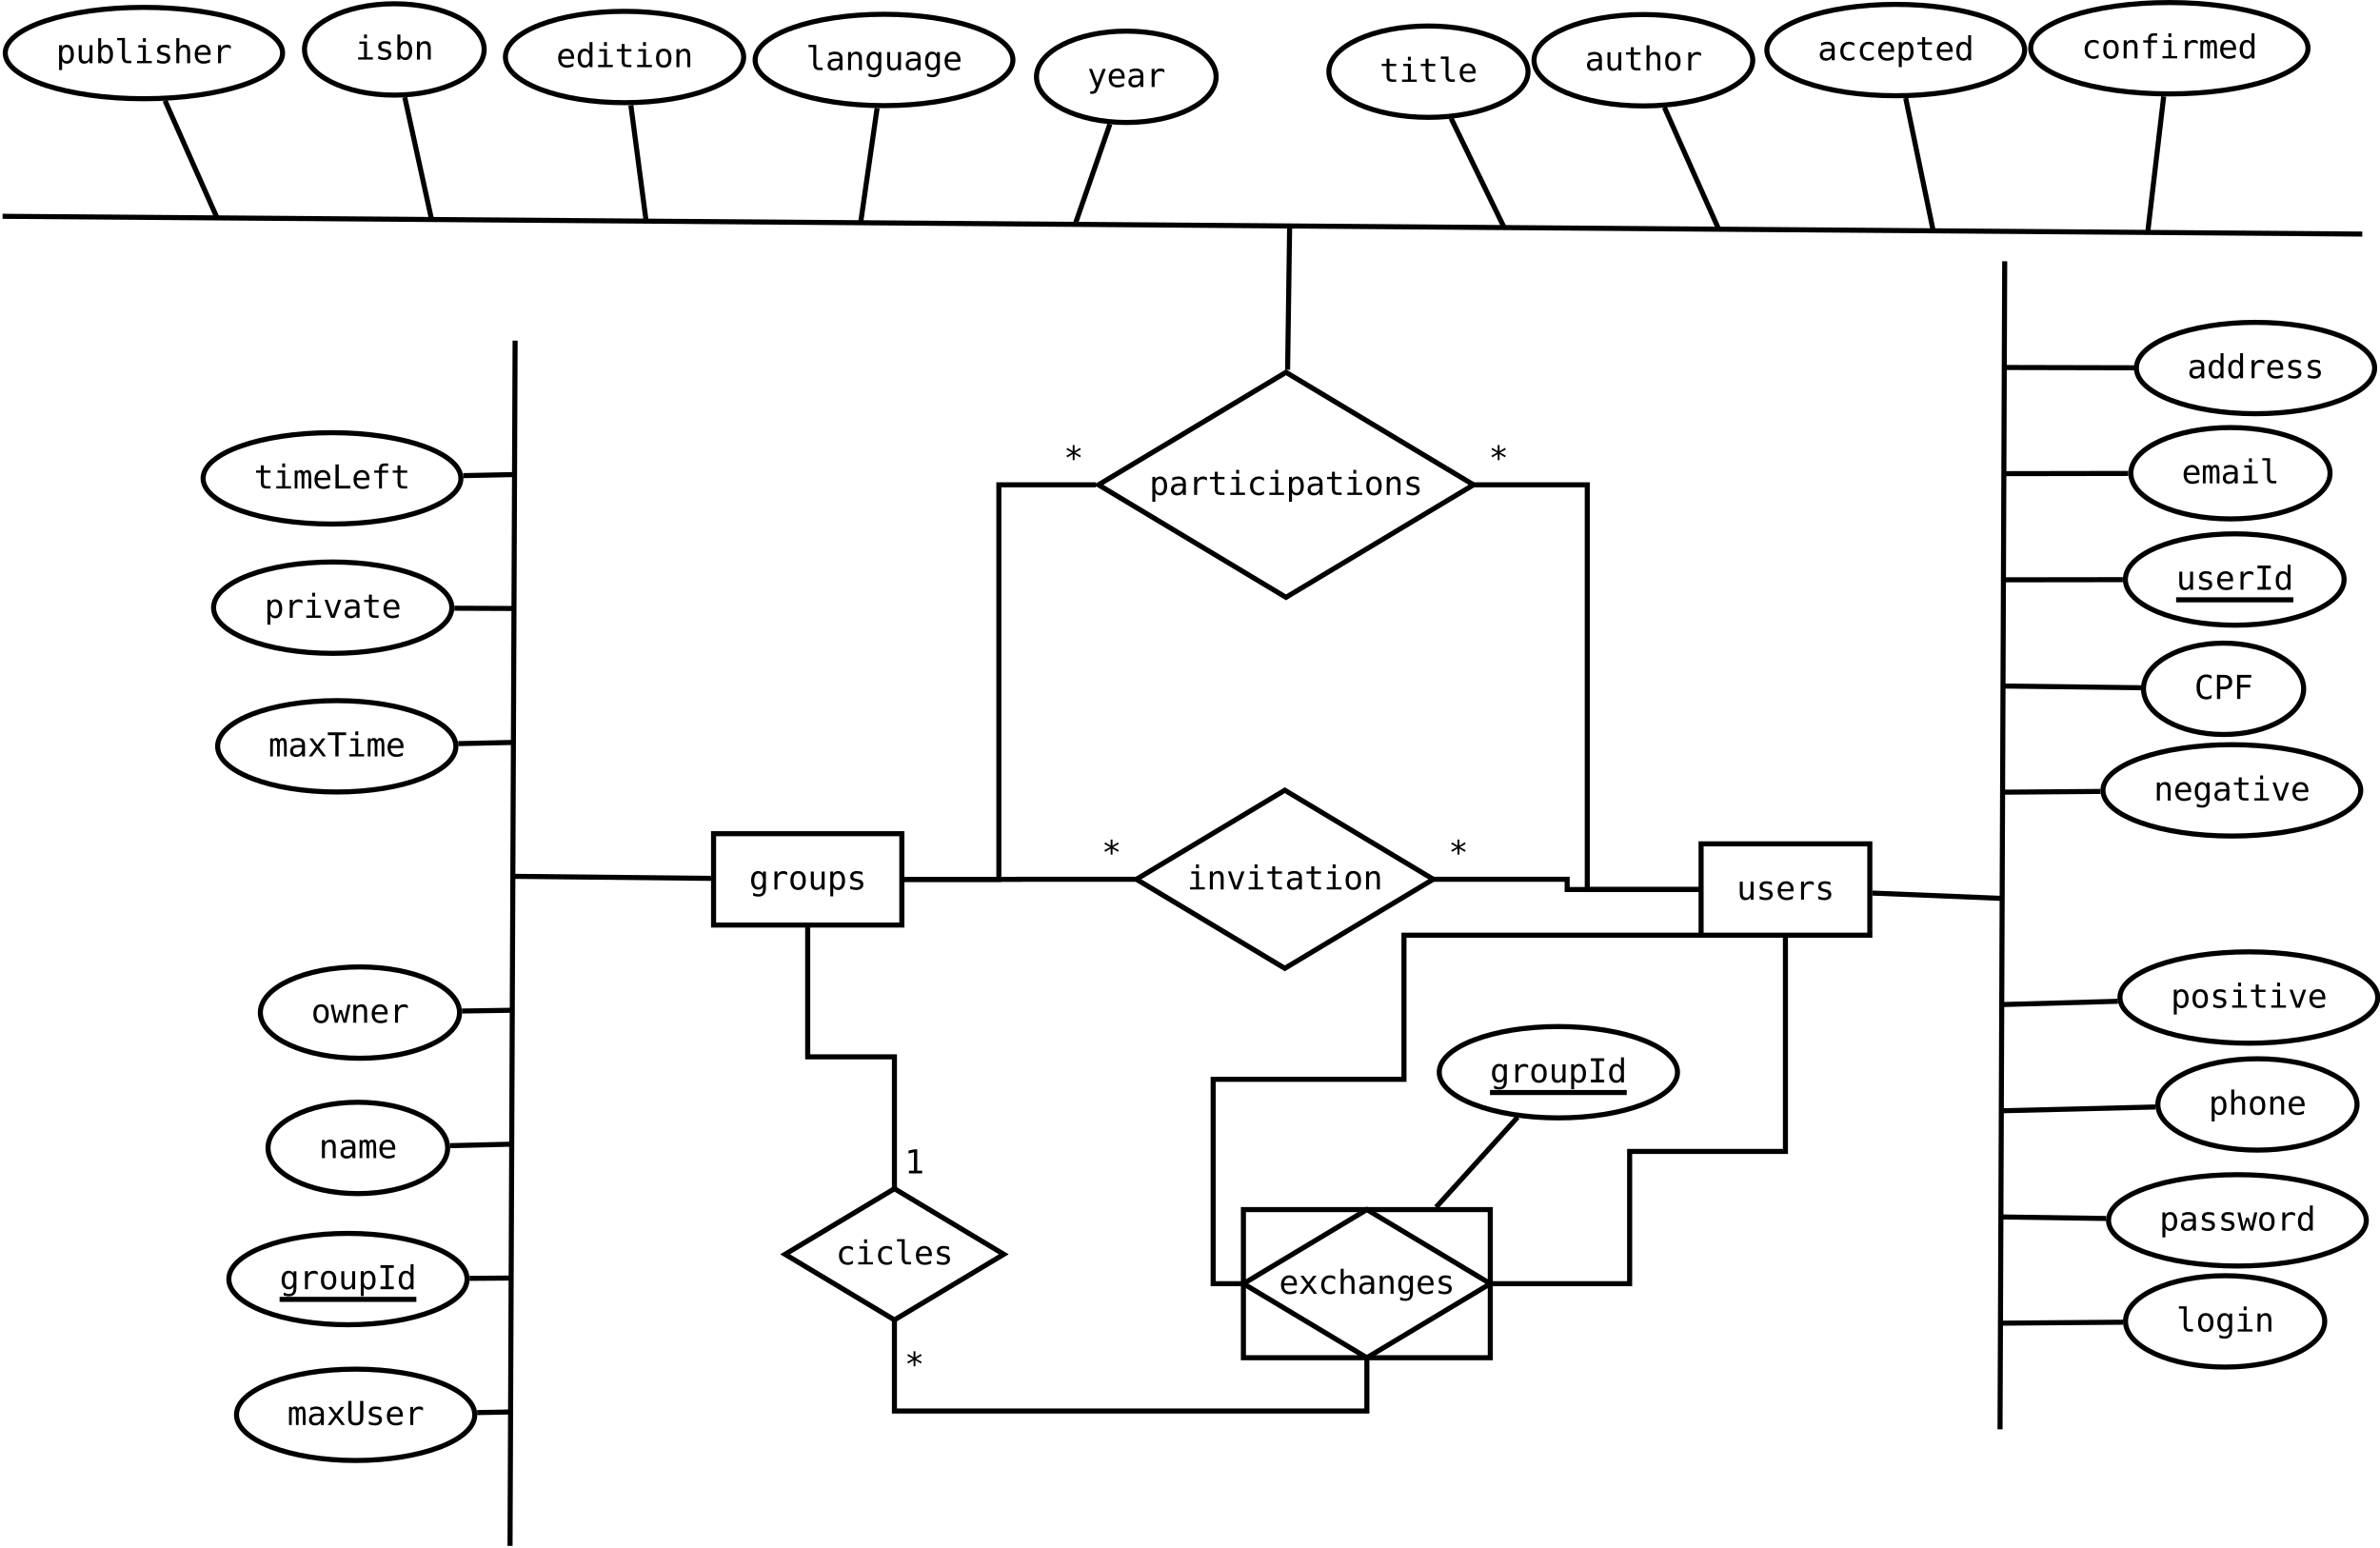 <?xml version="1.0" encoding="UTF-8"?>
<svg xmlns="http://www.w3.org/2000/svg" xmlns:xlink="http://www.w3.org/1999/xlink" width="938pt" height="610pt" viewBox="0 0 938 610" version="1.1">
<defs>
<g>
<symbol overflow="visible" id="glyph0-0">
<path style="stroke:none;" d="M 0.656 2.297 L 0.656 -9.172 L 7.156 -9.172 L 7.156 2.297 Z M 1.391 1.578 L 6.438 1.578 L 6.438 -8.438 L 1.391 -8.438 Z "/>
</symbol>
<symbol overflow="visible" id="glyph0-1">
<path style="stroke:none;" d="M 6.766 -7.922 L 4.5 -6.688 L 6.766 -5.453 L 6.406 -4.828 L 4.281 -6.109 L 4.281 -3.719 L 3.547 -3.719 L 3.547 -6.109 L 1.422 -4.828 L 1.047 -5.453 L 3.328 -6.688 L 1.047 -7.922 L 1.422 -8.547 L 3.547 -7.25 L 3.547 -9.656 L 4.281 -9.656 L 4.281 -7.25 L 6.406 -8.547 Z "/>
</symbol>
<symbol overflow="visible" id="glyph0-2">
<path style="stroke:none;" d="M 2.375 -0.891 L 2.375 2.703 L 1.203 2.703 L 1.203 -7.109 L 2.375 -7.109 L 2.375 -6.203 C 2.57 -6.555 2.832 -6.82 3.156 -7 C 3.477 -7.188 3.852 -7.281 4.281 -7.281 C 5.133 -7.281 5.805 -6.945 6.297 -6.281 C 6.785 -5.613 7.031 -4.691 7.031 -3.516 C 7.031 -2.367 6.785 -1.461 6.297 -0.797 C 5.805 -0.141 5.133 0.188 4.281 0.188 C 3.844 0.188 3.461 0.094 3.141 -0.094 C 2.816 -0.281 2.562 -0.547 2.375 -0.891 Z M 5.812 -3.547 C 5.812 -4.453 5.664 -5.133 5.375 -5.594 C 5.094 -6.062 4.672 -6.297 4.109 -6.297 C 3.535 -6.297 3.102 -6.062 2.812 -5.594 C 2.52 -5.133 2.375 -4.453 2.375 -3.547 C 2.375 -2.648 2.52 -1.969 2.812 -1.5 C 3.102 -1.039 3.535 -0.812 4.109 -0.812 C 4.672 -0.812 5.094 -1.039 5.375 -1.5 C 5.664 -1.957 5.812 -2.641 5.812 -3.547 Z "/>
</symbol>
<symbol overflow="visible" id="glyph0-3">
<path style="stroke:none;" d="M 4.453 -3.578 L 4.062 -3.578 C 3.383 -3.578 2.875 -3.457 2.531 -3.219 C 2.188 -2.977 2.016 -2.617 2.016 -2.141 C 2.016 -1.711 2.141 -1.379 2.391 -1.141 C 2.648 -0.91 3.008 -0.797 3.469 -0.797 C 4.113 -0.797 4.617 -1.02 4.984 -1.469 C 5.359 -1.914 5.547 -2.531 5.547 -3.312 L 5.547 -3.578 Z M 6.719 -4.062 L 6.719 0 L 5.547 0 L 5.547 -1.047 C 5.297 -0.629 4.977 -0.316 4.594 -0.109 C 4.219 0.086 3.758 0.188 3.219 0.188 C 2.5 0.188 1.922 -0.016 1.484 -0.422 C 1.055 -0.836 0.844 -1.383 0.844 -2.062 C 0.844 -2.852 1.109 -3.453 1.641 -3.859 C 2.172 -4.273 2.953 -4.484 3.984 -4.484 L 5.547 -4.484 L 5.547 -4.672 C 5.547 -5.234 5.398 -5.645 5.109 -5.906 C 4.828 -6.164 4.379 -6.297 3.766 -6.297 C 3.359 -6.297 2.953 -6.238 2.547 -6.125 C 2.141 -6.008 1.742 -5.844 1.359 -5.625 L 1.359 -6.781 C 1.797 -6.945 2.211 -7.07 2.609 -7.156 C 3.004 -7.238 3.391 -7.281 3.766 -7.281 C 4.348 -7.281 4.848 -7.191 5.266 -7.016 C 5.68 -6.848 6.02 -6.586 6.281 -6.234 C 6.438 -6.023 6.547 -5.766 6.609 -5.453 C 6.68 -5.141 6.719 -4.676 6.719 -4.062 Z "/>
</symbol>
<symbol overflow="visible" id="glyph0-4">
<path style="stroke:none;" d="M 7.328 -5.641 C 7.078 -5.836 6.82 -5.977 6.562 -6.062 C 6.312 -6.156 6.031 -6.203 5.719 -6.203 C 4.988 -6.203 4.43 -5.973 4.047 -5.516 C 3.66 -5.055 3.469 -4.395 3.469 -3.531 L 3.469 0 L 2.297 0 L 2.297 -7.109 L 3.469 -7.109 L 3.469 -5.719 C 3.664 -6.219 3.969 -6.602 4.375 -6.875 C 4.781 -7.145 5.258 -7.281 5.812 -7.281 C 6.094 -7.281 6.359 -7.242 6.609 -7.172 C 6.859 -7.098 7.098 -6.988 7.328 -6.844 Z "/>
</symbol>
<symbol overflow="visible" id="glyph0-5">
<path style="stroke:none;" d="M 3.891 -9.125 L 3.891 -7.109 L 6.547 -7.109 L 6.547 -6.203 L 3.891 -6.203 L 3.891 -2.344 C 3.891 -1.82 3.988 -1.457 4.188 -1.25 C 4.395 -1.039 4.742 -0.938 5.234 -0.938 L 6.547 -0.938 L 6.547 0 L 5.125 0 C 4.25 0 3.629 -0.172 3.266 -0.516 C 2.91 -0.867 2.734 -1.477 2.734 -2.344 L 2.734 -6.203 L 0.828 -6.203 L 0.828 -7.109 L 2.734 -7.109 L 2.734 -9.125 Z "/>
</symbol>
<symbol overflow="visible" id="glyph0-6">
<path style="stroke:none;" d="M 1.625 -7.109 L 4.609 -7.109 L 4.609 -0.906 L 6.938 -0.906 L 6.938 0 L 1.125 0 L 1.125 -0.906 L 3.453 -0.906 L 3.453 -6.203 L 1.625 -6.203 Z M 3.453 -9.875 L 4.609 -9.875 L 4.609 -8.391 L 3.453 -8.391 Z "/>
</symbol>
<symbol overflow="visible" id="glyph0-7">
<path style="stroke:none;" d="M 6.734 -0.359 C 6.422 -0.18 6.098 -0.047 5.766 0.047 C 5.43 0.141 5.094 0.188 4.75 0.188 C 3.645 0.188 2.781 -0.141 2.156 -0.797 C 1.539 -1.461 1.234 -2.379 1.234 -3.547 C 1.234 -4.711 1.539 -5.625 2.156 -6.281 C 2.781 -6.945 3.645 -7.281 4.75 -7.281 C 5.094 -7.281 5.426 -7.234 5.75 -7.141 C 6.07 -7.055 6.398 -6.922 6.734 -6.734 L 6.734 -5.516 C 6.422 -5.785 6.109 -5.984 5.797 -6.109 C 5.492 -6.234 5.145 -6.297 4.75 -6.297 C 4.02 -6.297 3.457 -6.055 3.062 -5.578 C 2.664 -5.109 2.469 -4.43 2.469 -3.547 C 2.469 -2.672 2.664 -1.992 3.062 -1.516 C 3.457 -1.047 4.02 -0.812 4.75 -0.812 C 5.156 -0.812 5.52 -0.875 5.844 -1 C 6.164 -1.125 6.461 -1.316 6.734 -1.578 Z "/>
</symbol>
<symbol overflow="visible" id="glyph0-8">
<path style="stroke:none;" d="M 3.906 -6.297 C 3.312 -6.297 2.863 -6.062 2.562 -5.594 C 2.258 -5.133 2.109 -4.453 2.109 -3.547 C 2.109 -2.648 2.258 -1.969 2.562 -1.5 C 2.863 -1.039 3.312 -0.812 3.906 -0.812 C 4.508 -0.812 4.961 -1.039 5.266 -1.5 C 5.566 -1.969 5.719 -2.648 5.719 -3.547 C 5.719 -4.453 5.566 -5.133 5.266 -5.594 C 4.961 -6.062 4.508 -6.297 3.906 -6.297 Z M 3.906 -7.281 C 4.895 -7.281 5.648 -6.957 6.172 -6.312 C 6.691 -5.676 6.953 -4.754 6.953 -3.547 C 6.953 -2.336 6.691 -1.41 6.172 -0.766 C 5.648 -0.129 4.895 0.188 3.906 0.188 C 2.926 0.188 2.176 -0.129 1.656 -0.766 C 1.133 -1.41 0.875 -2.336 0.875 -3.547 C 0.875 -4.754 1.133 -5.676 1.656 -6.312 C 2.176 -6.957 2.926 -7.281 3.906 -7.281 Z "/>
</symbol>
<symbol overflow="visible" id="glyph0-9">
<path style="stroke:none;" d="M 6.672 -4.406 L 6.672 0 L 5.5 0 L 5.5 -4.406 C 5.5 -5.039 5.383 -5.508 5.156 -5.812 C 4.938 -6.113 4.586 -6.266 4.109 -6.266 C 3.555 -6.266 3.133 -6.07 2.844 -5.688 C 2.551 -5.301 2.406 -4.742 2.406 -4.016 L 2.406 0 L 1.234 0 L 1.234 -7.109 L 2.406 -7.109 L 2.406 -6.047 C 2.613 -6.453 2.895 -6.758 3.25 -6.969 C 3.602 -7.176 4.023 -7.281 4.516 -7.281 C 5.234 -7.281 5.77 -7.039 6.125 -6.562 C 6.488 -6.094 6.672 -5.375 6.672 -4.406 Z "/>
</symbol>
<symbol overflow="visible" id="glyph0-10">
<path style="stroke:none;" d="M 6.172 -6.859 L 6.172 -5.719 C 5.836 -5.914 5.5 -6.062 5.156 -6.156 C 4.82 -6.25 4.477 -6.297 4.125 -6.297 C 3.602 -6.297 3.211 -6.211 2.953 -6.047 C 2.691 -5.879 2.562 -5.617 2.562 -5.266 C 2.562 -4.941 2.656 -4.703 2.844 -4.547 C 3.039 -4.391 3.523 -4.238 4.297 -4.094 L 4.781 -4 C 5.352 -3.895 5.785 -3.676 6.078 -3.344 C 6.379 -3.008 6.531 -2.582 6.531 -2.062 C 6.531 -1.352 6.281 -0.801 5.781 -0.406 C 5.289 -0.008 4.598 0.188 3.703 0.188 C 3.359 0.188 2.992 0.148 2.609 0.078 C 2.223 0.004 1.805 -0.109 1.359 -0.266 L 1.359 -1.469 C 1.785 -1.238 2.195 -1.066 2.594 -0.953 C 3 -0.848 3.379 -0.797 3.734 -0.797 C 4.242 -0.797 4.641 -0.898 4.922 -1.109 C 5.211 -1.316 5.359 -1.609 5.359 -1.984 C 5.359 -2.523 4.836 -2.898 3.797 -3.109 L 3.75 -3.125 L 3.312 -3.219 C 2.633 -3.344 2.141 -3.562 1.828 -3.875 C 1.523 -4.188 1.375 -4.609 1.375 -5.141 C 1.375 -5.828 1.602 -6.352 2.062 -6.719 C 2.531 -7.094 3.191 -7.281 4.047 -7.281 C 4.422 -7.281 4.785 -7.242 5.141 -7.172 C 5.492 -7.109 5.836 -7.004 6.172 -6.859 Z "/>
</symbol>
<symbol overflow="visible" id="glyph0-11">
<path style="stroke:none;" d="M 5.453 -3.609 C 5.453 -4.484 5.305 -5.148 5.016 -5.609 C 4.734 -6.066 4.316 -6.297 3.766 -6.297 C 3.191 -6.297 2.754 -6.066 2.453 -5.609 C 2.16 -5.148 2.016 -4.484 2.016 -3.609 C 2.016 -2.734 2.164 -2.066 2.469 -1.609 C 2.77 -1.148 3.207 -0.922 3.781 -0.922 C 4.32 -0.922 4.734 -1.148 5.016 -1.609 C 5.305 -2.066 5.453 -2.734 5.453 -3.609 Z M 6.609 -0.453 C 6.609 0.609 6.359 1.414 5.859 1.969 C 5.359 2.52 4.617 2.797 3.641 2.797 C 3.316 2.797 2.977 2.766 2.625 2.703 C 2.27 2.641 1.922 2.551 1.578 2.438 L 1.578 1.281 C 1.992 1.477 2.367 1.625 2.703 1.719 C 3.047 1.812 3.359 1.859 3.641 1.859 C 4.266 1.859 4.723 1.688 5.016 1.344 C 5.305 1 5.453 0.457 5.453 -0.281 L 5.453 -1.125 C 5.266 -0.727 5.008 -0.43 4.688 -0.234 C 4.363 -0.047 3.973 0.047 3.516 0.047 C 2.68 0.047 2.016 -0.281 1.516 -0.938 C 1.023 -1.602 0.781 -2.492 0.781 -3.609 C 0.781 -4.723 1.023 -5.613 1.516 -6.281 C 2.016 -6.945 2.68 -7.281 3.516 -7.281 C 3.973 -7.281 4.359 -7.188 4.672 -7 C 4.984 -6.82 5.242 -6.539 5.453 -6.156 L 5.453 -7.078 L 6.609 -7.078 Z "/>
</symbol>
<symbol overflow="visible" id="glyph0-12">
<path style="stroke:none;" d="M 1.234 -2.688 L 1.234 -7.094 L 2.406 -7.094 L 2.406 -2.688 C 2.406 -2.051 2.516 -1.582 2.734 -1.281 C 2.961 -0.977 3.316 -0.828 3.797 -0.828 C 4.348 -0.828 4.77 -1.02 5.062 -1.406 C 5.352 -1.801 5.5 -2.359 5.5 -3.078 L 5.5 -7.094 L 6.672 -7.094 L 6.672 0 L 5.5 0 L 5.5 -1.062 C 5.289 -0.656 5.004 -0.344 4.641 -0.125 C 4.285 0.082 3.867 0.188 3.391 0.188 C 2.66 0.188 2.117 -0.051 1.766 -0.531 C 1.41 -1.008 1.234 -1.727 1.234 -2.688 Z "/>
</symbol>
<symbol overflow="visible" id="glyph0-13">
<path style="stroke:none;" d="M 0 -7.109 L 1.156 -7.109 L 2.391 -1.359 L 3.406 -5.031 L 4.406 -5.031 L 5.438 -1.359 L 6.672 -7.109 L 7.828 -7.109 L 6.156 0 L 5.047 0 L 3.906 -3.891 L 2.781 0 L 1.656 0 Z "/>
</symbol>
<symbol overflow="visible" id="glyph0-14">
<path style="stroke:none;" d="M 7.062 -3.844 L 7.062 -3.281 L 2 -3.281 L 2 -3.234 C 2 -2.461 2.203 -1.863 2.609 -1.438 C 3.016 -1.02 3.582 -0.812 4.312 -0.812 C 4.688 -0.812 5.078 -0.867 5.484 -0.984 C 5.891 -1.098 6.32 -1.281 6.781 -1.531 L 6.781 -0.359 C 6.344 -0.18 5.914 -0.047 5.5 0.047 C 5.082 0.141 4.68 0.188 4.297 0.188 C 3.191 0.188 2.328 -0.141 1.703 -0.797 C 1.086 -1.461 0.781 -2.379 0.781 -3.547 C 0.781 -4.68 1.082 -5.586 1.688 -6.266 C 2.301 -6.941 3.113 -7.281 4.125 -7.281 C 5.031 -7.281 5.742 -6.973 6.266 -6.359 C 6.797 -5.742 7.062 -4.906 7.062 -3.844 Z M 5.891 -4.188 C 5.867 -4.875 5.703 -5.395 5.391 -5.75 C 5.086 -6.113 4.648 -6.297 4.078 -6.297 C 3.516 -6.297 3.051 -6.109 2.688 -5.734 C 2.32 -5.359 2.109 -4.844 2.047 -4.188 Z "/>
</symbol>
<symbol overflow="visible" id="glyph0-15">
<path style="stroke:none;" d="M 4.297 -6.391 C 4.43 -6.691 4.609 -6.914 4.828 -7.062 C 5.055 -7.207 5.328 -7.281 5.641 -7.281 C 6.211 -7.281 6.613 -7.055 6.844 -6.609 C 7.082 -6.172 7.203 -5.344 7.203 -4.125 L 7.203 0 L 6.141 0 L 6.141 -4.062 C 6.141 -5.07 6.082 -5.695 5.969 -5.938 C 5.852 -6.176 5.648 -6.297 5.359 -6.297 C 5.016 -6.297 4.781 -6.164 4.656 -5.906 C 4.531 -5.645 4.469 -5.031 4.469 -4.062 L 4.469 0 L 3.406 0 L 3.406 -4.062 C 3.406 -5.082 3.344 -5.707 3.219 -5.938 C 3.102 -6.176 2.891 -6.297 2.578 -6.297 C 2.266 -6.297 2.047 -6.164 1.922 -5.906 C 1.805 -5.645 1.75 -5.031 1.75 -4.062 L 1.75 0 L 0.688 0 L 0.688 -7.109 L 1.75 -7.109 L 1.75 -6.5 C 1.895 -6.75 2.07 -6.941 2.281 -7.078 C 2.488 -7.211 2.723 -7.281 2.984 -7.281 C 3.305 -7.281 3.57 -7.207 3.781 -7.062 C 4 -6.914 4.172 -6.691 4.297 -6.391 Z "/>
</symbol>
<symbol overflow="visible" id="glyph0-16">
<path style="stroke:none;" d="M 1.281 -9.484 L 6.531 -9.484 L 6.531 -8.391 L 4.547 -8.391 L 4.547 -1.078 L 6.531 -1.078 L 6.531 0 L 1.281 0 L 1.281 -1.078 L 3.266 -1.078 L 3.266 -8.391 L 1.281 -8.391 Z "/>
</symbol>
<symbol overflow="visible" id="glyph0-17">
<path style="stroke:none;" d="M 5.453 -6.203 L 5.453 -9.875 L 6.609 -9.875 L 6.609 0 L 5.453 0 L 5.453 -0.891 C 5.254 -0.547 4.992 -0.281 4.672 -0.094 C 4.348 0.094 3.973 0.188 3.547 0.188 C 2.691 0.188 2.016 -0.145 1.516 -0.812 C 1.023 -1.477 0.781 -2.398 0.781 -3.578 C 0.781 -4.734 1.023 -5.641 1.516 -6.297 C 2.016 -6.953 2.691 -7.281 3.547 -7.281 C 3.973 -7.281 4.348 -7.188 4.672 -7 C 5.004 -6.82 5.266 -6.555 5.453 -6.203 Z M 2.016 -3.547 C 2.016 -2.641 2.156 -1.957 2.438 -1.5 C 2.727 -1.039 3.156 -0.812 3.719 -0.812 C 4.281 -0.812 4.707 -1.039 5 -1.5 C 5.301 -1.969 5.453 -2.648 5.453 -3.547 C 5.453 -4.453 5.301 -5.133 5 -5.594 C 4.707 -6.062 4.281 -6.297 3.719 -6.297 C 3.156 -6.297 2.727 -6.062 2.438 -5.594 C 2.156 -5.133 2.016 -4.453 2.016 -3.547 Z "/>
</symbol>
<symbol overflow="visible" id="glyph0-18">
<path style="stroke:none;" d="M 7.094 -7.109 L 4.547 -3.703 L 7.344 0 L 6 0 L 3.906 -2.844 L 1.828 0 L 0.484 0 L 3.281 -3.703 L 0.734 -7.109 L 2.031 -7.109 L 3.906 -4.531 L 5.781 -7.109 Z "/>
</symbol>
<symbol overflow="visible" id="glyph0-19">
<path style="stroke:none;" d="M 0.938 -3.641 L 0.938 -9.484 L 2.219 -9.484 L 2.219 -3.047 C 2.219 -2.586 2.227 -2.258 2.25 -2.062 C 2.281 -1.863 2.328 -1.711 2.391 -1.609 C 2.523 -1.359 2.719 -1.172 2.969 -1.047 C 3.227 -0.922 3.539 -0.859 3.906 -0.859 C 4.281 -0.859 4.594 -0.922 4.844 -1.047 C 5.094 -1.172 5.289 -1.359 5.438 -1.609 C 5.5 -1.711 5.539 -1.863 5.562 -2.062 C 5.594 -2.258 5.609 -2.586 5.609 -3.047 L 5.609 -9.484 L 6.891 -9.484 L 6.891 -3.641 C 6.891 -2.672 6.828 -1.977 6.703 -1.562 C 6.586 -1.156 6.379 -0.82 6.078 -0.562 C 5.797 -0.312 5.473 -0.125 5.109 0 C 4.754 0.125 4.352 0.188 3.906 0.188 C 3.469 0.188 3.066 0.125 2.703 0 C 2.348 -0.125 2.023 -0.312 1.734 -0.562 C 1.441 -0.82 1.234 -1.16 1.109 -1.578 C 0.992 -1.992 0.938 -2.68 0.938 -3.641 Z "/>
</symbol>
<symbol overflow="visible" id="glyph0-20">
<path style="stroke:none;" d="M 4.062 -2.578 C 4.062 -2.055 4.156 -1.66 4.344 -1.391 C 4.539 -1.117 4.828 -0.984 5.203 -0.984 L 6.562 -0.984 L 6.562 0 L 5.078 0 C 4.379 0 3.836 -0.223 3.453 -0.672 C 3.078 -1.117 2.891 -1.754 2.891 -2.578 L 2.891 -9.031 L 1.016 -9.031 L 1.016 -9.953 L 4.062 -9.953 Z "/>
</symbol>
<symbol overflow="visible" id="glyph0-21">
<path style="stroke:none;" d="M 6.672 -4.406 L 6.672 0 L 5.5 0 L 5.5 -4.406 C 5.5 -5.039 5.383 -5.508 5.156 -5.812 C 4.938 -6.113 4.586 -6.266 4.109 -6.266 C 3.555 -6.266 3.133 -6.07 2.844 -5.688 C 2.551 -5.301 2.406 -4.742 2.406 -4.016 L 2.406 0 L 1.234 0 L 1.234 -9.875 L 2.406 -9.875 L 2.406 -6.047 C 2.613 -6.453 2.895 -6.758 3.25 -6.969 C 3.602 -7.176 4.023 -7.281 4.516 -7.281 C 5.234 -7.281 5.77 -7.039 6.125 -6.562 C 6.488 -6.094 6.672 -5.375 6.672 -4.406 Z "/>
</symbol>
<symbol overflow="visible" id="glyph0-22">
<path style="stroke:none;" d="M 6.812 -0.344 C 6.488 -0.164 6.156 -0.035 5.812 0.047 C 5.469 0.141 5.102 0.188 4.719 0.188 C 3.5 0.188 2.551 -0.238 1.875 -1.094 C 1.207 -1.957 0.875 -3.172 0.875 -4.734 C 0.875 -6.273 1.211 -7.477 1.891 -8.344 C 2.566 -9.219 3.508 -9.656 4.719 -9.656 C 5.102 -9.656 5.469 -9.609 5.812 -9.516 C 6.156 -9.43 6.488 -9.301 6.812 -9.125 L 6.812 -7.812 C 6.5 -8.07 6.16 -8.27 5.797 -8.406 C 5.441 -8.539 5.082 -8.609 4.719 -8.609 C 3.883 -8.609 3.258 -8.285 2.844 -7.641 C 2.426 -6.992 2.219 -6.023 2.219 -4.734 C 2.219 -3.43 2.426 -2.457 2.844 -1.812 C 3.258 -1.176 3.883 -0.859 4.719 -0.859 C 5.094 -0.859 5.457 -0.926 5.812 -1.062 C 6.164 -1.195 6.5 -1.395 6.812 -1.656 Z "/>
</symbol>
<symbol overflow="visible" id="glyph0-23">
<path style="stroke:none;" d="M 2.531 -8.422 L 2.531 -4.859 L 4.016 -4.859 C 4.609 -4.859 5.07 -5.016 5.406 -5.328 C 5.738 -5.641 5.906 -6.078 5.906 -6.641 C 5.906 -7.203 5.738 -7.641 5.406 -7.953 C 5.07 -8.266 4.609 -8.422 4.016 -8.422 Z M 1.25 -9.484 L 4.016 -9.484 C 5.078 -9.484 5.879 -9.238 6.422 -8.75 C 6.973 -8.27 7.25 -7.566 7.25 -6.641 C 7.25 -5.711 6.973 -5.008 6.422 -4.531 C 5.879 -4.051 5.078 -3.812 4.016 -3.812 L 2.531 -3.812 L 2.531 0 L 1.25 0 Z "/>
</symbol>
<symbol overflow="visible" id="glyph0-24">
<path style="stroke:none;" d="M 1.484 -9.484 L 7.062 -9.484 L 7.062 -8.391 L 2.766 -8.391 L 2.766 -5.609 L 6.656 -5.609 L 6.656 -4.531 L 2.766 -4.531 L 2.766 0 L 1.484 0 Z "/>
</symbol>
<symbol overflow="visible" id="glyph0-25">
<path style="stroke:none;" d="M 0.297 -9.484 L 7.531 -9.484 L 7.531 -8.391 L 4.562 -8.391 L 4.562 0 L 3.281 0 L 3.281 -8.391 L 0.297 -8.391 Z "/>
</symbol>
<symbol overflow="visible" id="glyph0-26">
<path style="stroke:none;" d="M 0.641 -7.109 L 1.844 -7.109 L 3.906 -1.141 L 5.984 -7.109 L 7.188 -7.109 L 4.672 0 L 3.156 0 Z "/>
</symbol>
<symbol overflow="visible" id="glyph0-27">
<path style="stroke:none;" d="M 5.453 -2.281 C 5.254 -1.789 5.004 -1.141 4.703 -0.328 C 4.285 0.785 4.004 1.469 3.859 1.719 C 3.66 2.039 3.414 2.285 3.125 2.453 C 2.832 2.617 2.492 2.703 2.109 2.703 L 1.172 2.703 L 1.172 1.734 L 1.859 1.734 C 2.203 1.734 2.469 1.629 2.656 1.422 C 2.852 1.223 3.102 0.711 3.406 -0.109 L 0.656 -7.109 L 1.891 -7.109 L 4 -1.547 L 6.078 -7.109 L 7.312 -7.109 Z "/>
</symbol>
<symbol overflow="visible" id="glyph0-28">
<path style="stroke:none;" d="M 1.719 -1.078 L 3.703 -1.078 L 3.703 -8.328 L 1.562 -7.844 L 1.562 -9 L 3.688 -9.484 L 4.984 -9.484 L 4.984 -1.078 L 6.938 -1.078 L 6.938 0 L 1.719 0 Z "/>
</symbol>
<symbol overflow="visible" id="glyph0-29">
<path style="stroke:none;" d="M 1.359 -9.484 L 2.656 -9.484 L 2.656 -1.078 L 7.234 -1.078 L 7.234 0 L 1.359 0 Z "/>
</symbol>
<symbol overflow="visible" id="glyph0-30">
<path style="stroke:none;" d="M 6.75 -9.875 L 6.75 -8.906 L 5.422 -8.906 C 5.004 -8.906 4.711 -8.816 4.547 -8.641 C 4.379 -8.473 4.297 -8.172 4.297 -7.734 L 4.297 -7.109 L 6.75 -7.109 L 6.75 -6.203 L 4.297 -6.203 L 4.297 0 L 3.141 0 L 3.141 -6.203 L 1.234 -6.203 L 1.234 -7.109 L 3.141 -7.109 L 3.141 -7.609 C 3.141 -8.379 3.316 -8.945 3.672 -9.312 C 4.023 -9.688 4.582 -9.875 5.344 -9.875 Z "/>
</symbol>
<symbol overflow="visible" id="glyph0-31">
<path style="stroke:none;" d="M 5.828 -3.547 C 5.828 -4.453 5.68 -5.133 5.391 -5.594 C 5.109 -6.062 4.688 -6.297 4.125 -6.297 C 3.551 -6.297 3.117 -6.062 2.828 -5.594 C 2.535 -5.133 2.391 -4.453 2.391 -3.547 C 2.391 -2.648 2.535 -1.969 2.828 -1.5 C 3.117 -1.039 3.551 -0.812 4.125 -0.812 C 4.688 -0.812 5.109 -1.039 5.391 -1.5 C 5.68 -1.957 5.828 -2.641 5.828 -3.547 Z M 2.391 -6.203 C 2.578 -6.547 2.832 -6.812 3.156 -7 C 3.488 -7.188 3.867 -7.281 4.297 -7.281 C 5.16 -7.281 5.836 -6.953 6.328 -6.297 C 6.816 -5.641 7.062 -4.734 7.062 -3.578 C 7.062 -2.398 6.812 -1.477 6.312 -0.812 C 5.82 -0.145 5.148 0.188 4.297 0.188 C 3.867 0.188 3.492 0.094 3.172 -0.094 C 2.848 -0.281 2.586 -0.547 2.391 -0.891 L 2.391 0 L 1.219 0 L 1.219 -9.875 L 2.391 -9.875 Z "/>
</symbol>
</g>
</defs>
<g id="surface6465">
<rect x="0" y="0" width="938" height="610" style="fill:rgb(100%,100%,100%);fill-opacity:1;stroke:none;"/>
<path style="fill-rule:evenodd;fill:rgb(100%,100%,100%);fill-opacity:1;stroke-width:0.1;stroke-linecap:butt;stroke-linejoin:miter;stroke:rgb(0%,0%,0%);stroke-opacity:1;stroke-miterlimit:10;" d="M 12.735 12.725 L 16.43 10.508 L 20.125 12.725 L 16.43 14.942 Z " transform="matrix(20,0,0,20,178.231,-63.434)"/>
<g style="fill:rgb(0%,0%,0%);fill-opacity:1;">
  <use xlink:href="#glyph0-1" x="419.227" y="185.059"/>
</g>
<g style="fill:rgb(0%,0%,0%);fill-opacity:1;">
  <use xlink:href="#glyph0-1" x="586.723" y="185.059"/>
</g>
<g style="fill:rgb(0%,0%,0%);fill-opacity:1;">
  <use xlink:href="#glyph0-2" x="452.957" y="195.059"/>
  <use xlink:href="#glyph0-3" x="460.652" y="195.059"/>
  <use xlink:href="#glyph0-4" x="468.348" y="195.059"/>
  <use xlink:href="#glyph0-5" x="476.043" y="195.059"/>
  <use xlink:href="#glyph0-6" x="483.738" y="195.059"/>
  <use xlink:href="#glyph0-7" x="491.434" y="195.059"/>
  <use xlink:href="#glyph0-6" x="499.129" y="195.059"/>
  <use xlink:href="#glyph0-2" x="506.824" y="195.059"/>
  <use xlink:href="#glyph0-3" x="514.52" y="195.059"/>
  <use xlink:href="#glyph0-5" x="522.215" y="195.059"/>
  <use xlink:href="#glyph0-6" x="529.91" y="195.059"/>
  <use xlink:href="#glyph0-8" x="537.605" y="195.059"/>
  <use xlink:href="#glyph0-9" x="545.301" y="195.059"/>
  <use xlink:href="#glyph0-10" x="552.996" y="195.059"/>
</g>
<path style="fill-rule:evenodd;fill:rgb(100%,100%,100%);fill-opacity:1;stroke-width:0.1;stroke-linecap:butt;stroke-linejoin:miter;stroke:rgb(0%,0%,0%);stroke-opacity:1;stroke-miterlimit:10;" d="M 5.15 19.6 L 8.86 19.6 L 8.86 21.4 L 5.15 21.4 Z " transform="matrix(20,0,0,20,178.231,-63.434)"/>
<g style="fill:rgb(0%,0%,0%);fill-opacity:1;">
  <use xlink:href="#glyph0-11" x="295.246" y="350.566"/>
  <use xlink:href="#glyph0-4" x="302.941" y="350.566"/>
  <use xlink:href="#glyph0-8" x="310.637" y="350.566"/>
  <use xlink:href="#glyph0-12" x="318.332" y="350.566"/>
  <use xlink:href="#glyph0-2" x="326.027" y="350.566"/>
  <use xlink:href="#glyph0-10" x="333.723" y="350.566"/>
</g>
<path style="fill-rule:evenodd;fill:rgb(100%,100%,100%);fill-opacity:1;stroke-width:0.1;stroke-linecap:butt;stroke-linejoin:miter;stroke:rgb(0%,0%,0%);stroke-opacity:1;stroke-miterlimit:10;" d="M 0.144 23.125 C 0.144 23.622 -0.735 24.025 -1.819 24.025 C -2.903 24.025 -3.781 23.622 -3.781 23.125 C -3.781 22.628 -2.903 22.225 -1.819 22.225 C -0.735 22.225 0.144 22.628 0.144 23.125 " transform="matrix(20,0,0,20,178.231,-63.434)"/>
<g style="fill:rgb(0%,0%,0%);fill-opacity:1;">
  <use xlink:href="#glyph0-8" x="122.617" y="403.074"/>
  <use xlink:href="#glyph0-13" x="130.312" y="403.074"/>
  <use xlink:href="#glyph0-9" x="138.008" y="403.074"/>
  <use xlink:href="#glyph0-14" x="145.703" y="403.074"/>
  <use xlink:href="#glyph0-4" x="153.398" y="403.074"/>
</g>
<path style="fill-rule:evenodd;fill:rgb(100%,100%,100%);fill-opacity:1;stroke-width:0.1;stroke-linecap:butt;stroke-linejoin:miter;stroke:rgb(0%,0%,0%);stroke-opacity:1;stroke-miterlimit:10;" d="M -0.09 25.792 C -0.09 26.289 -0.882 26.692 -1.86 26.692 C -2.837 26.692 -3.63 26.289 -3.63 25.792 C -3.63 25.295 -2.837 24.892 -1.86 24.892 C -0.882 24.892 -0.09 25.295 -0.09 25.792 " transform="matrix(20,0,0,20,178.231,-63.434)"/>
<g style="fill:rgb(0%,0%,0%);fill-opacity:1;">
  <use xlink:href="#glyph0-9" x="125.648" y="456.406"/>
  <use xlink:href="#glyph0-3" x="133.344" y="456.406"/>
  <use xlink:href="#glyph0-15" x="141.039" y="456.406"/>
  <use xlink:href="#glyph0-14" x="148.734" y="456.406"/>
</g>
<path style="fill-rule:evenodd;fill:rgb(100%,100%,100%);fill-opacity:1;stroke-width:0.1;stroke-linecap:butt;stroke-linejoin:miter;stroke:rgb(0%,0%,0%);stroke-opacity:1;stroke-miterlimit:10;" d="M 0.293 28.376 C 0.293 28.873 -0.758 29.276 -2.055 29.276 C -3.351 29.276 -4.402 28.873 -4.402 28.376 C -4.402 27.879 -3.351 27.476 -2.055 27.476 C -0.758 27.476 0.293 27.879 0.293 28.376 " transform="matrix(20,0,0,20,178.231,-63.434)"/>
<g style="fill:rgb(0%,0%,0%);fill-opacity:1;">
  <use xlink:href="#glyph0-11" x="110.203" y="508.086"/>
  <use xlink:href="#glyph0-4" x="117.898" y="508.086"/>
  <use xlink:href="#glyph0-8" x="125.594" y="508.086"/>
  <use xlink:href="#glyph0-12" x="133.289" y="508.086"/>
  <use xlink:href="#glyph0-2" x="140.984" y="508.086"/>
  <use xlink:href="#glyph0-16" x="148.68" y="508.086"/>
  <use xlink:href="#glyph0-17" x="156.375" y="508.086"/>
</g>
<path style="fill:none;stroke-width:0.1;stroke-linecap:butt;stroke-linejoin:miter;stroke:rgb(0%,0%,0%);stroke-opacity:1;stroke-miterlimit:10;" d="M -3.402 28.776 L -0.707 28.776 " transform="matrix(20,0,0,20,178.231,-63.434)"/>
<path style="fill-rule:evenodd;fill:rgb(100%,100%,100%);fill-opacity:1;stroke-width:0.1;stroke-linecap:butt;stroke-linejoin:miter;stroke:rgb(0%,0%,0%);stroke-opacity:1;stroke-miterlimit:10;" d="M 0.444 31.051 C 0.444 31.548 -0.607 31.951 -1.904 31.951 C -3.2 31.951 -4.251 31.548 -4.251 31.051 C -4.251 30.554 -3.2 30.151 -1.904 30.151 C -0.607 30.151 0.444 30.554 0.444 31.051 " transform="matrix(20,0,0,20,178.231,-63.434)"/>
<g style="fill:rgb(0%,0%,0%);fill-opacity:1;">
  <use xlink:href="#glyph0-15" x="113.223" y="561.594"/>
  <use xlink:href="#glyph0-3" x="120.918" y="561.594"/>
  <use xlink:href="#glyph0-18" x="128.613" y="561.594"/>
  <use xlink:href="#glyph0-19" x="136.309" y="561.594"/>
  <use xlink:href="#glyph0-10" x="144.004" y="561.594"/>
  <use xlink:href="#glyph0-14" x="151.699" y="561.594"/>
  <use xlink:href="#glyph0-4" x="159.395" y="561.594"/>
</g>
<path style="fill-rule:evenodd;fill:rgb(100%,100%,100%);fill-opacity:1;stroke-width:0.1;stroke-linecap:butt;stroke-linejoin:miter;stroke:rgb(0%,0%,0%);stroke-opacity:1;stroke-miterlimit:10;" d="M 37.281 14.591 C 37.281 15.088 36.316 15.491 35.126 15.491 C 33.935 15.491 32.971 15.088 32.971 14.591 C 32.971 14.094 33.935 13.691 35.126 13.691 C 36.316 13.691 37.281 14.094 37.281 14.591 " transform="matrix(20,0,0,20,178.231,-63.434)"/>
<g style="fill:rgb(0%,0%,0%);fill-opacity:1;">
  <use xlink:href="#glyph0-12" x="857.656" y="232.387"/>
  <use xlink:href="#glyph0-10" x="865.352" y="232.387"/>
  <use xlink:href="#glyph0-14" x="873.047" y="232.387"/>
  <use xlink:href="#glyph0-4" x="880.742" y="232.387"/>
  <use xlink:href="#glyph0-16" x="888.438" y="232.387"/>
  <use xlink:href="#glyph0-17" x="896.133" y="232.387"/>
</g>
<path style="fill:none;stroke-width:0.1;stroke-linecap:butt;stroke-linejoin:miter;stroke:rgb(0%,0%,0%);stroke-opacity:1;stroke-miterlimit:10;" d="M 33.971 14.991 L 36.281 14.991 " transform="matrix(20,0,0,20,178.231,-63.434)"/>
<path style="fill-rule:evenodd;fill:rgb(100%,100%,100%);fill-opacity:1;stroke-width:0.1;stroke-linecap:butt;stroke-linejoin:miter;stroke:rgb(0%,0%,0%);stroke-opacity:1;stroke-miterlimit:10;" d="M 21.2 4.584 C 21.2 5.081 20.321 5.484 19.237 5.484 C 18.153 5.484 17.275 5.081 17.275 4.584 C 17.275 4.087 18.153 3.684 19.237 3.684 C 20.321 3.684 21.2 4.087 21.2 4.584 " transform="matrix(20,0,0,20,178.231,-63.434)"/>
<g style="fill:rgb(0%,0%,0%);fill-opacity:1;">
  <use xlink:href="#glyph0-5" x="543.734" y="32.25"/>
  <use xlink:href="#glyph0-6" x="551.43" y="32.25"/>
  <use xlink:href="#glyph0-5" x="559.125" y="32.25"/>
  <use xlink:href="#glyph0-20" x="566.82" y="32.25"/>
  <use xlink:href="#glyph0-14" x="574.516" y="32.25"/>
</g>
<path style="fill-rule:evenodd;fill:rgb(100%,100%,100%);fill-opacity:1;stroke-width:0.1;stroke-linecap:butt;stroke-linejoin:miter;stroke:rgb(0%,0%,0%);stroke-opacity:1;stroke-miterlimit:10;" d="M 25.628 4.359 C 25.628 4.856 24.664 5.259 23.473 5.259 C 22.283 5.259 21.318 4.856 21.318 4.359 C 21.318 3.862 22.283 3.458 23.473 3.458 C 24.664 3.458 25.628 3.862 25.628 4.359 " transform="matrix(20,0,0,20,178.231,-63.434)"/>
<g style="fill:rgb(0%,0%,0%);fill-opacity:1;">
  <use xlink:href="#glyph0-3" x="624.613" y="27.738"/>
  <use xlink:href="#glyph0-12" x="632.309" y="27.738"/>
  <use xlink:href="#glyph0-5" x="640.004" y="27.738"/>
  <use xlink:href="#glyph0-21" x="647.699" y="27.738"/>
  <use xlink:href="#glyph0-8" x="655.395" y="27.738"/>
  <use xlink:href="#glyph0-4" x="663.09" y="27.738"/>
</g>
<path style="fill-rule:evenodd;fill:rgb(100%,100%,100%);fill-opacity:1;stroke-width:0.1;stroke-linecap:butt;stroke-linejoin:miter;stroke:rgb(0%,0%,0%);stroke-opacity:1;stroke-miterlimit:10;" d="M 24.61 19.8 L 27.935 19.8 L 27.935 21.6 L 24.61 21.6 Z " transform="matrix(20,0,0,20,178.231,-63.434)"/>
<g style="fill:rgb(0%,0%,0%);fill-opacity:1;">
  <use xlink:href="#glyph0-12" x="684.441" y="354.574"/>
  <use xlink:href="#glyph0-10" x="692.137" y="354.574"/>
  <use xlink:href="#glyph0-14" x="699.832" y="354.574"/>
  <use xlink:href="#glyph0-4" x="707.527" y="354.574"/>
  <use xlink:href="#glyph0-10" x="715.223" y="354.574"/>
</g>
<path style="fill-rule:evenodd;fill:rgb(100%,100%,100%);fill-opacity:1;stroke-width:0.1;stroke-linecap:butt;stroke-linejoin:miter;stroke:rgb(0%,0%,0%);stroke-opacity:1;stroke-miterlimit:10;" d="M 37.883 10.424 C 37.883 10.921 36.832 11.324 35.536 11.324 C 34.239 11.324 33.188 10.921 33.188 10.424 C 33.188 9.927 34.239 9.524 35.536 9.524 C 36.832 9.524 37.883 9.927 37.883 10.424 " transform="matrix(20,0,0,20,178.231,-63.434)"/>
<g style="fill:rgb(0%,0%,0%);fill-opacity:1;">
  <use xlink:href="#glyph0-3" x="862.016" y="149.043"/>
  <use xlink:href="#glyph0-17" x="869.711" y="149.043"/>
  <use xlink:href="#glyph0-17" x="877.406" y="149.043"/>
  <use xlink:href="#glyph0-4" x="885.102" y="149.043"/>
  <use xlink:href="#glyph0-14" x="892.797" y="149.043"/>
  <use xlink:href="#glyph0-10" x="900.492" y="149.043"/>
  <use xlink:href="#glyph0-10" x="908.188" y="149.043"/>
</g>
<path style="fill-rule:evenodd;fill:rgb(100%,100%,100%);fill-opacity:1;stroke-width:0.1;stroke-linecap:butt;stroke-linejoin:miter;stroke:rgb(0%,0%,0%);stroke-opacity:1;stroke-miterlimit:10;" d="M 37.004 12.497 C 37.004 12.994 36.125 13.397 35.041 13.397 C 33.957 13.397 33.079 12.994 33.079 12.497 C 33.079 12 33.957 11.597 35.041 11.597 C 36.125 11.597 37.004 12 37.004 12.497 " transform="matrix(20,0,0,20,178.231,-63.434)"/>
<g style="fill:rgb(0%,0%,0%);fill-opacity:1;">
  <use xlink:href="#glyph0-14" x="859.816" y="190.512"/>
  <use xlink:href="#glyph0-15" x="867.512" y="190.512"/>
  <use xlink:href="#glyph0-3" x="875.207" y="190.512"/>
  <use xlink:href="#glyph0-6" x="882.902" y="190.512"/>
  <use xlink:href="#glyph0-20" x="890.598" y="190.512"/>
</g>
<path style="fill-rule:evenodd;fill:rgb(100%,100%,100%);fill-opacity:1;stroke-width:0.1;stroke-linecap:butt;stroke-linejoin:miter;stroke:rgb(0%,0%,0%);stroke-opacity:1;stroke-miterlimit:10;" d="M 37.536 24.935 C 37.536 25.432 36.657 25.835 35.573 25.835 C 34.489 25.835 33.611 25.432 33.611 24.935 C 33.611 24.438 34.489 24.035 35.573 24.035 C 36.657 24.035 37.536 24.438 37.536 24.935 " transform="matrix(20,0,0,20,178.231,-63.434)"/>
<g style="fill:rgb(0%,0%,0%);fill-opacity:1;">
  <use xlink:href="#glyph0-2" x="870.457" y="439.266"/>
  <use xlink:href="#glyph0-21" x="878.152" y="439.266"/>
  <use xlink:href="#glyph0-8" x="885.848" y="439.266"/>
  <use xlink:href="#glyph0-9" x="893.543" y="439.266"/>
  <use xlink:href="#glyph0-14" x="901.238" y="439.266"/>
</g>
<path style="fill-rule:evenodd;fill:rgb(100%,100%,100%);fill-opacity:1;stroke-width:0.1;stroke-linecap:butt;stroke-linejoin:miter;stroke:rgb(0%,0%,0%);stroke-opacity:1;stroke-miterlimit:10;" d="M 36.484 16.745 C 36.484 17.242 35.777 17.645 34.906 17.645 C 34.035 17.645 33.328 17.242 33.328 16.745 C 33.328 16.248 34.035 15.845 34.906 15.845 C 35.777 15.845 36.484 16.248 36.484 16.745 " transform="matrix(20,0,0,20,178.231,-63.434)"/>
<g style="fill:rgb(0%,0%,0%);fill-opacity:1;">
  <use xlink:href="#glyph0-22" x="864.809" y="275.461"/>
  <use xlink:href="#glyph0-23" x="872.504" y="275.461"/>
  <use xlink:href="#glyph0-24" x="880.199" y="275.461"/>
</g>
<path style="fill-rule:evenodd;fill:rgb(100%,100%,100%);fill-opacity:1;stroke-width:0.1;stroke-linecap:butt;stroke-linejoin:miter;stroke:rgb(0%,0%,0%);stroke-opacity:1;stroke-miterlimit:10;" d="M 0.072 17.878 C 0.072 18.375 -0.979 18.778 -2.275 18.778 C -3.572 18.778 -4.623 18.375 -4.623 17.878 C -4.623 17.38 -3.572 16.978 -2.275 16.978 C -0.979 16.978 0.072 17.38 0.072 17.878 " transform="matrix(20,0,0,20,178.231,-63.434)"/>
<g style="fill:rgb(0%,0%,0%);fill-opacity:1;">
  <use xlink:href="#glyph0-15" x="105.797" y="298.117"/>
  <use xlink:href="#glyph0-3" x="113.492" y="298.117"/>
  <use xlink:href="#glyph0-18" x="121.188" y="298.117"/>
  <use xlink:href="#glyph0-25" x="128.883" y="298.117"/>
  <use xlink:href="#glyph0-6" x="136.578" y="298.117"/>
  <use xlink:href="#glyph0-15" x="144.273" y="298.117"/>
  <use xlink:href="#glyph0-14" x="151.969" y="298.117"/>
</g>
<path style="fill-rule:evenodd;fill:rgb(100%,100%,100%);fill-opacity:1;stroke-width:0.1;stroke-linecap:butt;stroke-linejoin:miter;stroke:rgb(0%,0%,0%);stroke-opacity:1;stroke-miterlimit:10;" d="M 37.944 22.828 C 37.944 23.325 36.807 23.728 35.404 23.728 C 34.001 23.728 32.864 23.325 32.864 22.828 C 32.864 22.331 34.001 21.928 35.404 21.928 C 36.807 21.928 37.944 22.331 37.944 22.828 " transform="matrix(20,0,0,20,178.231,-63.434)"/>
<g style="fill:rgb(0%,0%,0%);fill-opacity:1;">
  <use xlink:href="#glyph0-2" x="855.531" y="397.133"/>
  <use xlink:href="#glyph0-8" x="863.227" y="397.133"/>
  <use xlink:href="#glyph0-10" x="870.922" y="397.133"/>
  <use xlink:href="#glyph0-6" x="878.617" y="397.133"/>
  <use xlink:href="#glyph0-5" x="886.312" y="397.133"/>
  <use xlink:href="#glyph0-6" x="894.008" y="397.133"/>
  <use xlink:href="#glyph0-26" x="901.703" y="397.133"/>
  <use xlink:href="#glyph0-14" x="909.398" y="397.133"/>
</g>
<path style="fill-rule:evenodd;fill:rgb(100%,100%,100%);fill-opacity:1;stroke-width:0.1;stroke-linecap:butt;stroke-linejoin:miter;stroke:rgb(0%,0%,0%);stroke-opacity:1;stroke-miterlimit:10;" d="M 37.609 18.746 C 37.609 19.243 36.472 19.646 35.069 19.646 C 33.666 19.646 32.529 19.243 32.529 18.746 C 32.529 18.249 33.666 17.846 35.069 17.846 C 36.472 17.846 37.609 18.249 37.609 18.746 " transform="matrix(20,0,0,20,178.231,-63.434)"/>
<g style="fill:rgb(0%,0%,0%);fill-opacity:1;">
  <use xlink:href="#glyph0-9" x="848.828" y="315.488"/>
  <use xlink:href="#glyph0-14" x="856.523" y="315.488"/>
  <use xlink:href="#glyph0-11" x="864.219" y="315.488"/>
  <use xlink:href="#glyph0-3" x="871.914" y="315.488"/>
  <use xlink:href="#glyph0-5" x="879.609" y="315.488"/>
  <use xlink:href="#glyph0-6" x="887.305" y="315.488"/>
  <use xlink:href="#glyph0-26" x="895" y="315.488"/>
  <use xlink:href="#glyph0-14" x="902.695" y="315.488"/>
</g>
<path style="fill-rule:evenodd;fill:rgb(100%,100%,100%);fill-opacity:1;stroke-width:0.1;stroke-linecap:butt;stroke-linejoin:miter;stroke:rgb(0%,0%,0%);stroke-opacity:1;stroke-miterlimit:10;" d="M 37.719 27.219 C 37.719 27.716 36.582 28.119 35.179 28.119 C 33.777 28.119 32.639 27.716 32.639 27.219 C 32.639 26.722 33.777 26.319 35.179 26.319 C 36.582 26.319 37.719 26.722 37.719 27.219 " transform="matrix(20,0,0,20,178.231,-63.434)"/>
<g style="fill:rgb(0%,0%,0%);fill-opacity:1;">
  <use xlink:href="#glyph0-2" x="851.035" y="484.949"/>
  <use xlink:href="#glyph0-3" x="858.73" y="484.949"/>
  <use xlink:href="#glyph0-10" x="866.426" y="484.949"/>
  <use xlink:href="#glyph0-10" x="874.121" y="484.949"/>
  <use xlink:href="#glyph0-13" x="881.816" y="484.949"/>
  <use xlink:href="#glyph0-8" x="889.512" y="484.949"/>
  <use xlink:href="#glyph0-4" x="897.207" y="484.949"/>
  <use xlink:href="#glyph0-17" x="904.902" y="484.949"/>
</g>
<path style="fill-rule:evenodd;fill:rgb(100%,100%,100%);fill-opacity:1;stroke-width:0.1;stroke-linecap:butt;stroke-linejoin:miter;stroke:rgb(0%,0%,0%);stroke-opacity:1;stroke-miterlimit:10;" d="M 36.899 29.21 C 36.899 29.707 36.02 30.11 34.937 30.11 C 33.853 30.11 32.974 29.707 32.974 29.21 C 32.974 28.713 33.853 28.31 34.937 28.31 C 36.02 28.31 36.899 28.713 36.899 29.21 " transform="matrix(20,0,0,20,178.231,-63.434)"/>
<g style="fill:rgb(0%,0%,0%);fill-opacity:1;">
  <use xlink:href="#glyph0-20" x="857.727" y="524.773"/>
  <use xlink:href="#glyph0-8" x="865.422" y="524.773"/>
  <use xlink:href="#glyph0-11" x="873.117" y="524.773"/>
  <use xlink:href="#glyph0-6" x="880.812" y="524.773"/>
  <use xlink:href="#glyph0-9" x="888.508" y="524.773"/>
</g>
<path style="fill-rule:evenodd;fill:rgb(100%,100%,100%);fill-opacity:1;stroke-width:0.1;stroke-linecap:butt;stroke-linejoin:miter;stroke:rgb(0%,0%,0%);stroke-opacity:1;stroke-miterlimit:10;" d="M 15.053 4.685 C 15.053 5.182 14.26 5.585 13.283 5.585 C 12.305 5.585 11.513 5.182 11.513 4.685 C 11.513 4.188 12.305 3.785 13.283 3.785 C 14.26 3.785 15.053 4.188 15.053 4.685 " transform="matrix(20,0,0,20,178.231,-63.434)"/>
<g style="fill:rgb(0%,0%,0%);fill-opacity:1;">
  <use xlink:href="#glyph0-27" x="428.5" y="34.273"/>
  <use xlink:href="#glyph0-14" x="436.195" y="34.273"/>
  <use xlink:href="#glyph0-3" x="443.891" y="34.273"/>
  <use xlink:href="#glyph0-4" x="451.586" y="34.273"/>
</g>
<path style="fill-rule:evenodd;fill:rgb(100%,100%,100%);fill-opacity:1;stroke-width:0.1;stroke-linecap:butt;stroke-linejoin:miter;stroke:rgb(0%,0%,0%);stroke-opacity:1;stroke-miterlimit:10;" d="M -0.008 15.146 C -0.008 15.643 -1.059 16.046 -2.355 16.046 C -3.652 16.046 -4.703 15.643 -4.703 15.146 C -4.703 14.649 -3.652 14.246 -2.355 14.246 C -1.059 14.246 -0.008 14.649 -0.008 15.146 " transform="matrix(20,0,0,20,178.231,-63.434)"/>
<g style="fill:rgb(0%,0%,0%);fill-opacity:1;">
  <use xlink:href="#glyph0-2" x="104.195" y="243.48"/>
  <use xlink:href="#glyph0-4" x="111.891" y="243.48"/>
  <use xlink:href="#glyph0-6" x="119.586" y="243.48"/>
  <use xlink:href="#glyph0-26" x="127.281" y="243.48"/>
  <use xlink:href="#glyph0-3" x="134.977" y="243.48"/>
  <use xlink:href="#glyph0-5" x="142.672" y="243.48"/>
  <use xlink:href="#glyph0-14" x="150.367" y="243.48"/>
</g>
<path style="fill-rule:evenodd;fill:rgb(100%,100%,100%);fill-opacity:1;stroke-width:0.1;stroke-linecap:butt;stroke-linejoin:miter;stroke:rgb(0%,0%,0%);stroke-opacity:1;stroke-miterlimit:10;" d="M 13.482 20.498 L 16.407 18.743 L 19.332 20.498 L 16.407 22.253 Z " transform="matrix(20,0,0,20,178.231,-63.434)"/>
<g style="fill:rgb(0%,0%,0%);fill-opacity:1;">
  <use xlink:href="#glyph0-1" x="434.184" y="340.531"/>
</g>
<g style="fill:rgb(0%,0%,0%);fill-opacity:1;">
  <use xlink:href="#glyph0-1" x="570.879" y="340.531"/>
</g>
<g style="fill:rgb(0%,0%,0%);fill-opacity:1;">
  <use xlink:href="#glyph0-6" x="467.902" y="350.531"/>
  <use xlink:href="#glyph0-9" x="475.598" y="350.531"/>
  <use xlink:href="#glyph0-26" x="483.293" y="350.531"/>
  <use xlink:href="#glyph0-6" x="490.988" y="350.531"/>
  <use xlink:href="#glyph0-5" x="498.684" y="350.531"/>
  <use xlink:href="#glyph0-3" x="506.379" y="350.531"/>
  <use xlink:href="#glyph0-5" x="514.074" y="350.531"/>
  <use xlink:href="#glyph0-6" x="521.77" y="350.531"/>
  <use xlink:href="#glyph0-8" x="529.465" y="350.531"/>
  <use xlink:href="#glyph0-9" x="537.16" y="350.531"/>
</g>
<path style="fill:none;stroke-width:0.1;stroke-linecap:butt;stroke-linejoin:miter;stroke:rgb(0%,0%,0%);stroke-opacity:1;stroke-miterlimit:10;" d="M 8.86 20.5 L 11.171 20.5 L 11.171 20.498 L 13.482 20.498 " transform="matrix(20,0,0,20,178.231,-63.434)"/>
<path style="fill:none;stroke-width:0.1;stroke-linecap:butt;stroke-linejoin:miter;stroke:rgb(0%,0%,0%);stroke-opacity:1;stroke-miterlimit:10;" d="M 19.332 20.498 L 21.971 20.498 L 21.971 20.7 L 24.61 20.7 " transform="matrix(20,0,0,20,178.231,-63.434)"/>
<path style="fill:none;stroke-width:0.1;stroke-linecap:butt;stroke-linejoin:miter;stroke:rgb(0%,0%,0%);stroke-opacity:1;stroke-miterlimit:10;" d="M 8.86 20.5 L 10.772 20.5 L 10.772 12.725 L 12.685 12.725 " transform="matrix(20,0,0,20,178.231,-63.434)"/>
<path style="fill:none;stroke-width:0.1;stroke-linecap:butt;stroke-linejoin:miter;stroke:rgb(0%,0%,0%);stroke-opacity:1;stroke-miterlimit:10;" d="M 24.61 20.7 L 22.367 20.7 L 22.367 12.725 L 20.125 12.725 " transform="matrix(20,0,0,20,178.231,-63.434)"/>
<path style="fill-rule:evenodd;fill:rgb(100%,100%,100%);fill-opacity:1;stroke-width:0.1;stroke-linecap:butt;stroke-linejoin:miter;stroke:rgb(0%,0%,0%);stroke-opacity:1;stroke-miterlimit:10;" d="M 15.591 27.007 L 20.456 27.007 L 20.456 29.926 L 15.591 29.926 Z " transform="matrix(20,0,0,20,178.231,-63.434)"/>
<path style="fill-rule:evenodd;fill:rgb(100%,100%,100%);fill-opacity:1;stroke-width:0.1;stroke-linecap:butt;stroke-linejoin:miter;stroke:rgb(0%,0%,0%);stroke-opacity:1;stroke-miterlimit:10;" d="M 15.591 28.467 L 18.024 27.007 L 20.456 28.467 L 18.024 29.926 Z " transform="matrix(20,0,0,20,178.231,-63.434)"/>
<g style="fill:rgb(0%,0%,0%);fill-opacity:1;">
  <use xlink:href="#glyph0-14" x="504.074" y="509.898"/>
  <use xlink:href="#glyph0-18" x="511.77" y="509.898"/>
  <use xlink:href="#glyph0-7" x="519.465" y="509.898"/>
  <use xlink:href="#glyph0-21" x="527.16" y="509.898"/>
  <use xlink:href="#glyph0-3" x="534.855" y="509.898"/>
  <use xlink:href="#glyph0-9" x="542.551" y="509.898"/>
  <use xlink:href="#glyph0-11" x="550.246" y="509.898"/>
  <use xlink:href="#glyph0-14" x="557.941" y="509.898"/>
  <use xlink:href="#glyph0-10" x="565.637" y="509.898"/>
</g>
<path style="fill:none;stroke-width:0.1;stroke-linecap:butt;stroke-linejoin:miter;stroke:rgb(0%,0%,0%);stroke-opacity:1;stroke-miterlimit:10;" d="M 15.591 28.467 L 14.995 28.467 L 14.995 24.44 L 18.755 24.44 L 18.755 21.6 L 24.61 21.6 " transform="matrix(20,0,0,20,178.231,-63.434)"/>
<path style="fill:none;stroke-width:0.1;stroke-linecap:butt;stroke-linejoin:miter;stroke:rgb(0%,0%,0%);stroke-opacity:1;stroke-miterlimit:10;" d="M 26.272 21.6 L 26.272 25.861 L 23.202 25.861 L 23.202 28.467 L 20.456 28.467 " transform="matrix(20,0,0,20,178.231,-63.434)"/>
<path style="fill-rule:evenodd;fill:rgb(100%,100%,100%);fill-opacity:1;stroke-width:0.1;stroke-linecap:butt;stroke-linejoin:miter;stroke:rgb(0%,0%,0%);stroke-opacity:1;stroke-miterlimit:10;" d="M 6.559 27.888 L 8.714 26.595 L 10.869 27.888 L 8.714 29.181 Z " transform="matrix(20,0,0,20,178.231,-63.434)"/>
<g style="fill:rgb(0%,0%,0%);fill-opacity:1;">
  <use xlink:href="#glyph0-28" x="356.504" y="462.457"/>
</g>
<g style="fill:rgb(0%,0%,0%);fill-opacity:1;">
  <use xlink:href="#glyph0-1" x="356.504" y="542.18"/>
</g>
<g style="fill:rgb(0%,0%,0%);fill-opacity:1;">
  <use xlink:href="#glyph0-7" x="329.418" y="498.316"/>
  <use xlink:href="#glyph0-6" x="337.113" y="498.316"/>
  <use xlink:href="#glyph0-7" x="344.809" y="498.316"/>
  <use xlink:href="#glyph0-20" x="352.504" y="498.316"/>
  <use xlink:href="#glyph0-14" x="360.199" y="498.316"/>
  <use xlink:href="#glyph0-10" x="367.895" y="498.316"/>
</g>
<path style="fill:none;stroke-width:0.1;stroke-linecap:butt;stroke-linejoin:miter;stroke:rgb(0%,0%,0%);stroke-opacity:1;stroke-miterlimit:10;" d="M 7.005 21.4 L 7.005 23.997 L 8.714 23.997 L 8.714 26.595 " transform="matrix(20,0,0,20,178.231,-63.434)"/>
<path style="fill:none;stroke-width:0.1;stroke-linecap:butt;stroke-linejoin:miter;stroke:rgb(0%,0%,0%);stroke-opacity:1;stroke-miterlimit:10;" d="M 8.714 29.181 L 8.714 30.976 L 18.024 30.976 L 18.024 29.926 " transform="matrix(20,0,0,20,178.231,-63.434)"/>
<path style="fill-rule:evenodd;fill:rgb(100%,100%,100%);fill-opacity:1;stroke-width:0.1;stroke-linecap:butt;stroke-linejoin:miter;stroke:rgb(0%,0%,0%);stroke-opacity:1;stroke-miterlimit:10;" d="M 0.171 12.598 C 0.171 13.095 -0.966 13.498 -2.369 13.498 C -3.772 13.498 -4.909 13.095 -4.909 12.598 C -4.909 12.101 -3.772 11.698 -2.369 11.698 C -0.966 11.698 0.171 12.101 0.171 12.598 " transform="matrix(20,0,0,20,178.231,-63.434)"/>
<g style="fill:rgb(0%,0%,0%);fill-opacity:1;">
  <use xlink:href="#glyph0-5" x="100.074" y="192.52"/>
  <use xlink:href="#glyph0-6" x="107.77" y="192.52"/>
  <use xlink:href="#glyph0-15" x="115.465" y="192.52"/>
  <use xlink:href="#glyph0-14" x="123.16" y="192.52"/>
  <use xlink:href="#glyph0-29" x="130.855" y="192.52"/>
  <use xlink:href="#glyph0-14" x="138.551" y="192.52"/>
  <use xlink:href="#glyph0-30" x="146.246" y="192.52"/>
  <use xlink:href="#glyph0-5" x="153.941" y="192.52"/>
</g>
<path style="fill-rule:evenodd;fill:rgb(100%,100%,100%);fill-opacity:1;stroke-width:0.1;stroke-linecap:butt;stroke-linejoin:miter;stroke:rgb(0%,0%,0%);stroke-opacity:1;stroke-miterlimit:10;" d="M 5.743 4.295 C 5.743 4.792 4.692 5.195 3.395 5.195 C 2.099 5.195 1.048 4.792 1.048 4.295 C 1.048 3.798 2.099 3.395 3.395 3.395 C 4.692 3.395 5.743 3.798 5.743 4.295 " transform="matrix(20,0,0,20,178.231,-63.434)"/>
<g style="fill:rgb(0%,0%,0%);fill-opacity:1;">
  <use xlink:href="#glyph0-14" x="219.199" y="26.469"/>
  <use xlink:href="#glyph0-17" x="226.895" y="26.469"/>
  <use xlink:href="#glyph0-6" x="234.59" y="26.469"/>
  <use xlink:href="#glyph0-5" x="242.285" y="26.469"/>
  <use xlink:href="#glyph0-6" x="249.98" y="26.469"/>
  <use xlink:href="#glyph0-8" x="257.676" y="26.469"/>
  <use xlink:href="#glyph0-9" x="265.371" y="26.469"/>
</g>
<path style="fill-rule:evenodd;fill:rgb(100%,100%,100%);fill-opacity:1;stroke-width:0.1;stroke-linecap:butt;stroke-linejoin:miter;stroke:rgb(0%,0%,0%);stroke-opacity:1;stroke-miterlimit:10;" d="M 11.049 4.353 C 11.049 4.85 9.912 5.253 8.509 5.253 C 7.106 5.253 5.969 4.85 5.969 4.353 C 5.969 3.856 7.106 3.453 8.509 3.453 C 9.912 3.453 11.049 3.856 11.049 4.353 " transform="matrix(20,0,0,20,178.231,-63.434)"/>
<g style="fill:rgb(0%,0%,0%);fill-opacity:1;">
  <use xlink:href="#glyph0-20" x="317.633" y="27.625"/>
  <use xlink:href="#glyph0-3" x="325.328" y="27.625"/>
  <use xlink:href="#glyph0-9" x="333.023" y="27.625"/>
  <use xlink:href="#glyph0-11" x="340.719" y="27.625"/>
  <use xlink:href="#glyph0-12" x="348.414" y="27.625"/>
  <use xlink:href="#glyph0-3" x="356.109" y="27.625"/>
  <use xlink:href="#glyph0-11" x="363.805" y="27.625"/>
  <use xlink:href="#glyph0-14" x="371.5" y="27.625"/>
</g>
<path style="fill-rule:evenodd;fill:rgb(100%,100%,100%);fill-opacity:1;stroke-width:0.1;stroke-linecap:butt;stroke-linejoin:miter;stroke:rgb(0%,0%,0%);stroke-opacity:1;stroke-miterlimit:10;" d="M -3.343 4.217 C -3.343 4.714 -4.566 5.117 -6.076 5.117 C -7.585 5.117 -8.808 4.714 -8.808 4.217 C -8.808 3.72 -7.585 3.317 -6.076 3.317 C -4.566 3.317 -3.343 3.72 -3.343 4.217 " transform="matrix(20,0,0,20,178.231,-63.434)"/>
<g style="fill:rgb(0%,0%,0%);fill-opacity:1;">
  <use xlink:href="#glyph0-2" x="22.09" y="24.914"/>
  <use xlink:href="#glyph0-12" x="29.785" y="24.914"/>
  <use xlink:href="#glyph0-31" x="37.48" y="24.914"/>
  <use xlink:href="#glyph0-20" x="45.176" y="24.914"/>
  <use xlink:href="#glyph0-6" x="52.871" y="24.914"/>
  <use xlink:href="#glyph0-10" x="60.566" y="24.914"/>
  <use xlink:href="#glyph0-21" x="68.262" y="24.914"/>
  <use xlink:href="#glyph0-14" x="75.957" y="24.914"/>
  <use xlink:href="#glyph0-4" x="83.652" y="24.914"/>
</g>
<path style="fill-rule:evenodd;fill:rgb(100%,100%,100%);fill-opacity:1;stroke-width:0.1;stroke-linecap:butt;stroke-linejoin:miter;stroke:rgb(0%,0%,0%);stroke-opacity:1;stroke-miterlimit:10;" d="M 0.629 4.146 C 0.629 4.643 -0.164 5.046 -1.141 5.046 C -2.119 5.046 -2.911 4.643 -2.911 4.146 C -2.911 3.649 -2.119 3.246 -1.141 3.246 C -0.164 3.246 0.629 3.649 0.629 4.146 " transform="matrix(20,0,0,20,178.231,-63.434)"/>
<g style="fill:rgb(0%,0%,0%);fill-opacity:1;">
  <use xlink:href="#glyph0-6" x="140.012" y="23.48"/>
  <use xlink:href="#glyph0-10" x="147.707" y="23.48"/>
  <use xlink:href="#glyph0-31" x="155.402" y="23.48"/>
  <use xlink:href="#glyph0-9" x="163.098" y="23.48"/>
</g>
<path style="fill-rule:evenodd;fill:rgb(100%,100%,100%);fill-opacity:1;stroke-width:0.1;stroke-linecap:butt;stroke-linejoin:miter;stroke:rgb(0%,0%,0%);stroke-opacity:1;stroke-miterlimit:10;" d="M 36.57 4.122 C 36.57 4.619 35.347 5.022 33.838 5.022 C 32.329 5.022 31.105 4.619 31.105 4.122 C 31.105 3.625 32.329 3.222 33.838 3.222 C 35.347 3.222 36.57 3.625 36.57 4.122 " transform="matrix(20,0,0,20,178.231,-63.434)"/>
<g style="fill:rgb(0%,0%,0%);fill-opacity:1;">
  <use xlink:href="#glyph0-7" x="820.359" y="23"/>
  <use xlink:href="#glyph0-8" x="828.055" y="23"/>
  <use xlink:href="#glyph0-9" x="835.75" y="23"/>
  <use xlink:href="#glyph0-30" x="843.445" y="23"/>
  <use xlink:href="#glyph0-6" x="851.141" y="23"/>
  <use xlink:href="#glyph0-4" x="858.836" y="23"/>
  <use xlink:href="#glyph0-15" x="866.531" y="23"/>
  <use xlink:href="#glyph0-14" x="874.227" y="23"/>
  <use xlink:href="#glyph0-17" x="881.922" y="23"/>
</g>
<path style="fill-rule:evenodd;fill:rgb(100%,100%,100%);fill-opacity:1;stroke-width:0.1;stroke-linecap:butt;stroke-linejoin:miter;stroke:rgb(0%,0%,0%);stroke-opacity:1;stroke-miterlimit:10;" d="M 30.986 4.158 C 30.986 4.655 29.849 5.058 28.446 5.058 C 27.043 5.058 25.906 4.655 25.906 4.158 C 25.906 3.661 27.043 3.258 28.446 3.258 C 29.849 3.258 30.986 3.661 30.986 4.158 " transform="matrix(20,0,0,20,178.231,-63.434)"/>
<g style="fill:rgb(0%,0%,0%);fill-opacity:1;">
  <use xlink:href="#glyph0-3" x="716.363" y="23.734"/>
  <use xlink:href="#glyph0-7" x="724.059" y="23.734"/>
  <use xlink:href="#glyph0-7" x="731.754" y="23.734"/>
  <use xlink:href="#glyph0-14" x="739.449" y="23.734"/>
  <use xlink:href="#glyph0-2" x="747.145" y="23.734"/>
  <use xlink:href="#glyph0-5" x="754.84" y="23.734"/>
  <use xlink:href="#glyph0-14" x="762.535" y="23.734"/>
  <use xlink:href="#glyph0-17" x="770.23" y="23.734"/>
</g>
<path style="fill:none;stroke-width:0.1;stroke-linecap:butt;stroke-linejoin:miter;stroke:rgb(0%,0%,0%);stroke-opacity:1;stroke-miterlimit:10;" d="M 30.593 8.32 L 30.501 31.337 " transform="matrix(20,0,0,20,178.231,-63.434)"/>
<path style="fill:none;stroke-width:0.1;stroke-linecap:butt;stroke-linejoin:miter;stroke:rgb(0%,0%,0%);stroke-opacity:1;stroke-miterlimit:10;" d="M 33.028 12.501 L 30.576 12.505 " transform="matrix(20,0,0,20,178.231,-63.434)"/>
<path style="fill:none;stroke-width:0.1;stroke-linecap:butt;stroke-linejoin:miter;stroke:rgb(0%,0%,0%);stroke-opacity:1;stroke-miterlimit:10;" d="M 32.592 27.182 L 30.518 27.152 " transform="matrix(20,0,0,20,178.231,-63.434)"/>
<path style="fill:none;stroke-width:0.1;stroke-linecap:butt;stroke-linejoin:miter;stroke:rgb(0%,0%,0%);stroke-opacity:1;stroke-miterlimit:10;" d="M 32.925 29.226 L 30.509 29.245 " transform="matrix(20,0,0,20,178.231,-63.434)"/>
<path style="fill:none;stroke-width:0.1;stroke-linecap:butt;stroke-linejoin:miter;stroke:rgb(0%,0%,0%);stroke-opacity:1;stroke-miterlimit:10;" d="M 30.568 14.597 L 32.921 14.594 " transform="matrix(20,0,0,20,178.231,-63.434)"/>
<path style="fill:none;stroke-width:0.1;stroke-linecap:butt;stroke-linejoin:miter;stroke:rgb(0%,0%,0%);stroke-opacity:1;stroke-miterlimit:10;" d="M 33.564 24.985 L 30.526 25.06 " transform="matrix(20,0,0,20,178.231,-63.434)"/>
<path style="fill:none;stroke-width:0.1;stroke-linecap:butt;stroke-linejoin:miter;stroke:rgb(0%,0%,0%);stroke-opacity:1;stroke-miterlimit:10;" d="M 33.176 10.419 L 30.584 10.413 " transform="matrix(20,0,0,20,178.231,-63.434)"/>
<path style="fill:none;stroke-width:0.1;stroke-linecap:butt;stroke-linejoin:miter;stroke:rgb(0%,0%,0%);stroke-opacity:1;stroke-miterlimit:10;" d="M 33.279 16.724 L 30.559 16.69 " transform="matrix(20,0,0,20,178.231,-63.434)"/>
<path style="fill:none;stroke-width:0.1;stroke-linecap:butt;stroke-linejoin:miter;stroke:rgb(0%,0%,0%);stroke-opacity:1;stroke-miterlimit:10;" d="M 32.481 18.767 L 30.551 18.782 " transform="matrix(20,0,0,20,178.231,-63.434)"/>
<path style="fill:none;stroke-width:0.1;stroke-linecap:butt;stroke-linejoin:miter;stroke:rgb(0%,0%,0%);stroke-opacity:1;stroke-miterlimit:10;" d="M 32.824 22.902 L 30.534 22.967 " transform="matrix(20,0,0,20,178.231,-63.434)"/>
<path style="fill:none;stroke-width:0.1;stroke-linecap:butt;stroke-linejoin:miter;stroke:rgb(0%,0%,0%);stroke-opacity:1;stroke-miterlimit:10;" d="M 27.985 20.77 L 30.543 20.875 " transform="matrix(20,0,0,20,178.231,-63.434)"/>
<path style="fill:none;stroke-width:0.1;stroke-linecap:butt;stroke-linejoin:miter;stroke:rgb(0%,0%,0%);stroke-opacity:1;stroke-miterlimit:10;" d="M -8.861 7.434 L 37.639 7.784 " transform="matrix(20,0,0,20,178.231,-63.434)"/>
<path style="fill:none;stroke-width:0.1;stroke-linecap:butt;stroke-linejoin:miter;stroke:rgb(0%,0%,0%);stroke-opacity:1;stroke-miterlimit:10;" d="M -5.66 5.154 L -4.634 7.466 " transform="matrix(20,0,0,20,178.231,-63.434)"/>
<path style="fill:none;stroke-width:0.1;stroke-linecap:butt;stroke-linejoin:miter;stroke:rgb(0%,0%,0%);stroke-opacity:1;stroke-miterlimit:10;" d="M -0.935 5.089 L -0.407 7.498 " transform="matrix(20,0,0,20,178.231,-63.434)"/>
<path style="fill:none;stroke-width:0.1;stroke-linecap:butt;stroke-linejoin:miter;stroke:rgb(0%,0%,0%);stroke-opacity:1;stroke-miterlimit:10;" d="M 3.52 5.244 L 3.821 7.53 " transform="matrix(20,0,0,20,178.231,-63.434)"/>
<path style="fill:none;stroke-width:0.1;stroke-linecap:butt;stroke-linejoin:miter;stroke:rgb(0%,0%,0%);stroke-opacity:1;stroke-miterlimit:10;" d="M 8.373 5.301 L 8.048 7.562 " transform="matrix(20,0,0,20,178.231,-63.434)"/>
<path style="fill:none;stroke-width:0.1;stroke-linecap:butt;stroke-linejoin:miter;stroke:rgb(0%,0%,0%);stroke-opacity:1;stroke-miterlimit:10;" d="M 12.96 5.618 L 12.275 7.593 " transform="matrix(20,0,0,20,178.231,-63.434)"/>
<path style="fill:none;stroke-width:0.1;stroke-linecap:butt;stroke-linejoin:miter;stroke:rgb(0%,0%,0%);stroke-opacity:1;stroke-miterlimit:10;" d="M 19.683 5.502 L 20.73 7.657 " transform="matrix(20,0,0,20,178.231,-63.434)"/>
<path style="fill:none;stroke-width:0.1;stroke-linecap:butt;stroke-linejoin:miter;stroke:rgb(0%,0%,0%);stroke-opacity:1;stroke-miterlimit:10;" d="M 23.888 5.289 L 24.957 7.689 " transform="matrix(20,0,0,20,178.231,-63.434)"/>
<path style="fill:none;stroke-width:0.1;stroke-linecap:butt;stroke-linejoin:miter;stroke:rgb(0%,0%,0%);stroke-opacity:1;stroke-miterlimit:10;" d="M 28.642 5.105 L 29.184 7.721 " transform="matrix(20,0,0,20,178.231,-63.434)"/>
<path style="fill:none;stroke-width:0.1;stroke-linecap:butt;stroke-linejoin:miter;stroke:rgb(0%,0%,0%);stroke-opacity:1;stroke-miterlimit:10;" d="M 33.726 5.071 L 33.411 7.752 " transform="matrix(20,0,0,20,178.231,-63.434)"/>
<path style="fill:none;stroke-width:0.1;stroke-linecap:butt;stroke-linejoin:miter;stroke:rgb(0%,0%,0%);stroke-opacity:1;stroke-miterlimit:10;" d="M 16.462 10.458 L 16.502 7.625 " transform="matrix(20,0,0,20,178.231,-63.434)"/>
<path style="fill:none;stroke-width:0.1;stroke-linecap:butt;stroke-linejoin:miter;stroke:rgb(0%,0%,0%);stroke-opacity:1;stroke-miterlimit:10;" d="M 1.239 9.884 L 1.139 33.634 " transform="matrix(20,0,0,20,178.231,-63.434)"/>
<path style="fill:none;stroke-width:0.1;stroke-linecap:butt;stroke-linejoin:miter;stroke:rgb(0%,0%,0%);stroke-opacity:1;stroke-miterlimit:10;" d="M 0.217 12.544 L 1.228 12.523 " transform="matrix(20,0,0,20,178.231,-63.434)"/>
<path style="fill:none;stroke-width:0.1;stroke-linecap:butt;stroke-linejoin:miter;stroke:rgb(0%,0%,0%);stroke-opacity:1;stroke-miterlimit:10;" d="M 0.042 15.157 L 1.217 15.162 " transform="matrix(20,0,0,20,178.231,-63.434)"/>
<path style="fill:none;stroke-width:0.1;stroke-linecap:butt;stroke-linejoin:miter;stroke:rgb(0%,0%,0%);stroke-opacity:1;stroke-miterlimit:10;" d="M 0.119 17.825 L 1.205 17.801 " transform="matrix(20,0,0,20,178.231,-63.434)"/>
<path style="fill:none;stroke-width:0.1;stroke-linecap:butt;stroke-linejoin:miter;stroke:rgb(0%,0%,0%);stroke-opacity:1;stroke-miterlimit:10;" d="M 0.193 23.094 L 1.183 23.079 " transform="matrix(20,0,0,20,178.231,-63.434)"/>
<path style="fill:none;stroke-width:0.1;stroke-linecap:butt;stroke-linejoin:miter;stroke:rgb(0%,0%,0%);stroke-opacity:1;stroke-miterlimit:10;" d="M -0.041 25.747 L 1.172 25.718 " transform="matrix(20,0,0,20,178.231,-63.434)"/>
<path style="fill:none;stroke-width:0.1;stroke-linecap:butt;stroke-linejoin:miter;stroke:rgb(0%,0%,0%);stroke-opacity:1;stroke-miterlimit:10;" d="M 0.342 28.362 L 1.161 28.356 " transform="matrix(20,0,0,20,178.231,-63.434)"/>
<path style="fill:none;stroke-width:0.1;stroke-linecap:butt;stroke-linejoin:miter;stroke:rgb(0%,0%,0%);stroke-opacity:1;stroke-miterlimit:10;" d="M 0.491 31.007 L 1.15 30.995 " transform="matrix(20,0,0,20,178.231,-63.434)"/>
<path style="fill:none;stroke-width:0.1;stroke-linecap:butt;stroke-linejoin:miter;stroke:rgb(0%,0%,0%);stroke-opacity:1;stroke-miterlimit:10;" d="M 1.194 20.44 L 5.101 20.48 " transform="matrix(20,0,0,20,178.231,-63.434)"/>
<path style="fill-rule:evenodd;fill:rgb(100%,100%,100%);fill-opacity:1;stroke-width:0.1;stroke-linecap:butt;stroke-linejoin:miter;stroke:rgb(0%,0%,0%);stroke-opacity:1;stroke-miterlimit:10;" d="M 24.145 24.3 C 24.145 24.797 23.094 25.2 21.797 25.2 C 20.501 25.2 19.45 24.797 19.45 24.3 C 19.45 23.803 20.501 23.4 21.797 23.4 C 23.094 23.4 24.145 23.803 24.145 24.3 " transform="matrix(20,0,0,20,178.231,-63.434)"/>
<g style="fill:rgb(0%,0%,0%);fill-opacity:1;">
  <use xlink:href="#glyph0-11" x="587.246" y="426.566"/>
  <use xlink:href="#glyph0-4" x="594.941" y="426.566"/>
  <use xlink:href="#glyph0-8" x="602.637" y="426.566"/>
  <use xlink:href="#glyph0-12" x="610.332" y="426.566"/>
  <use xlink:href="#glyph0-2" x="618.027" y="426.566"/>
  <use xlink:href="#glyph0-16" x="625.723" y="426.566"/>
  <use xlink:href="#glyph0-17" x="633.418" y="426.566"/>
</g>
<path style="fill:none;stroke-width:0.1;stroke-linecap:butt;stroke-linejoin:miter;stroke:rgb(0%,0%,0%);stroke-opacity:1;stroke-miterlimit:10;" d="M 20.45 24.7 L 23.145 24.7 " transform="matrix(20,0,0,20,178.231,-63.434)"/>
<path style="fill:none;stroke-width:0.1;stroke-linecap:butt;stroke-linejoin:miter;stroke:rgb(0%,0%,0%);stroke-opacity:1;stroke-miterlimit:10;" d="M 20.994 25.187 L 19.389 26.959 " transform="matrix(20,0,0,20,178.231,-63.434)"/>
</g>
</svg>
